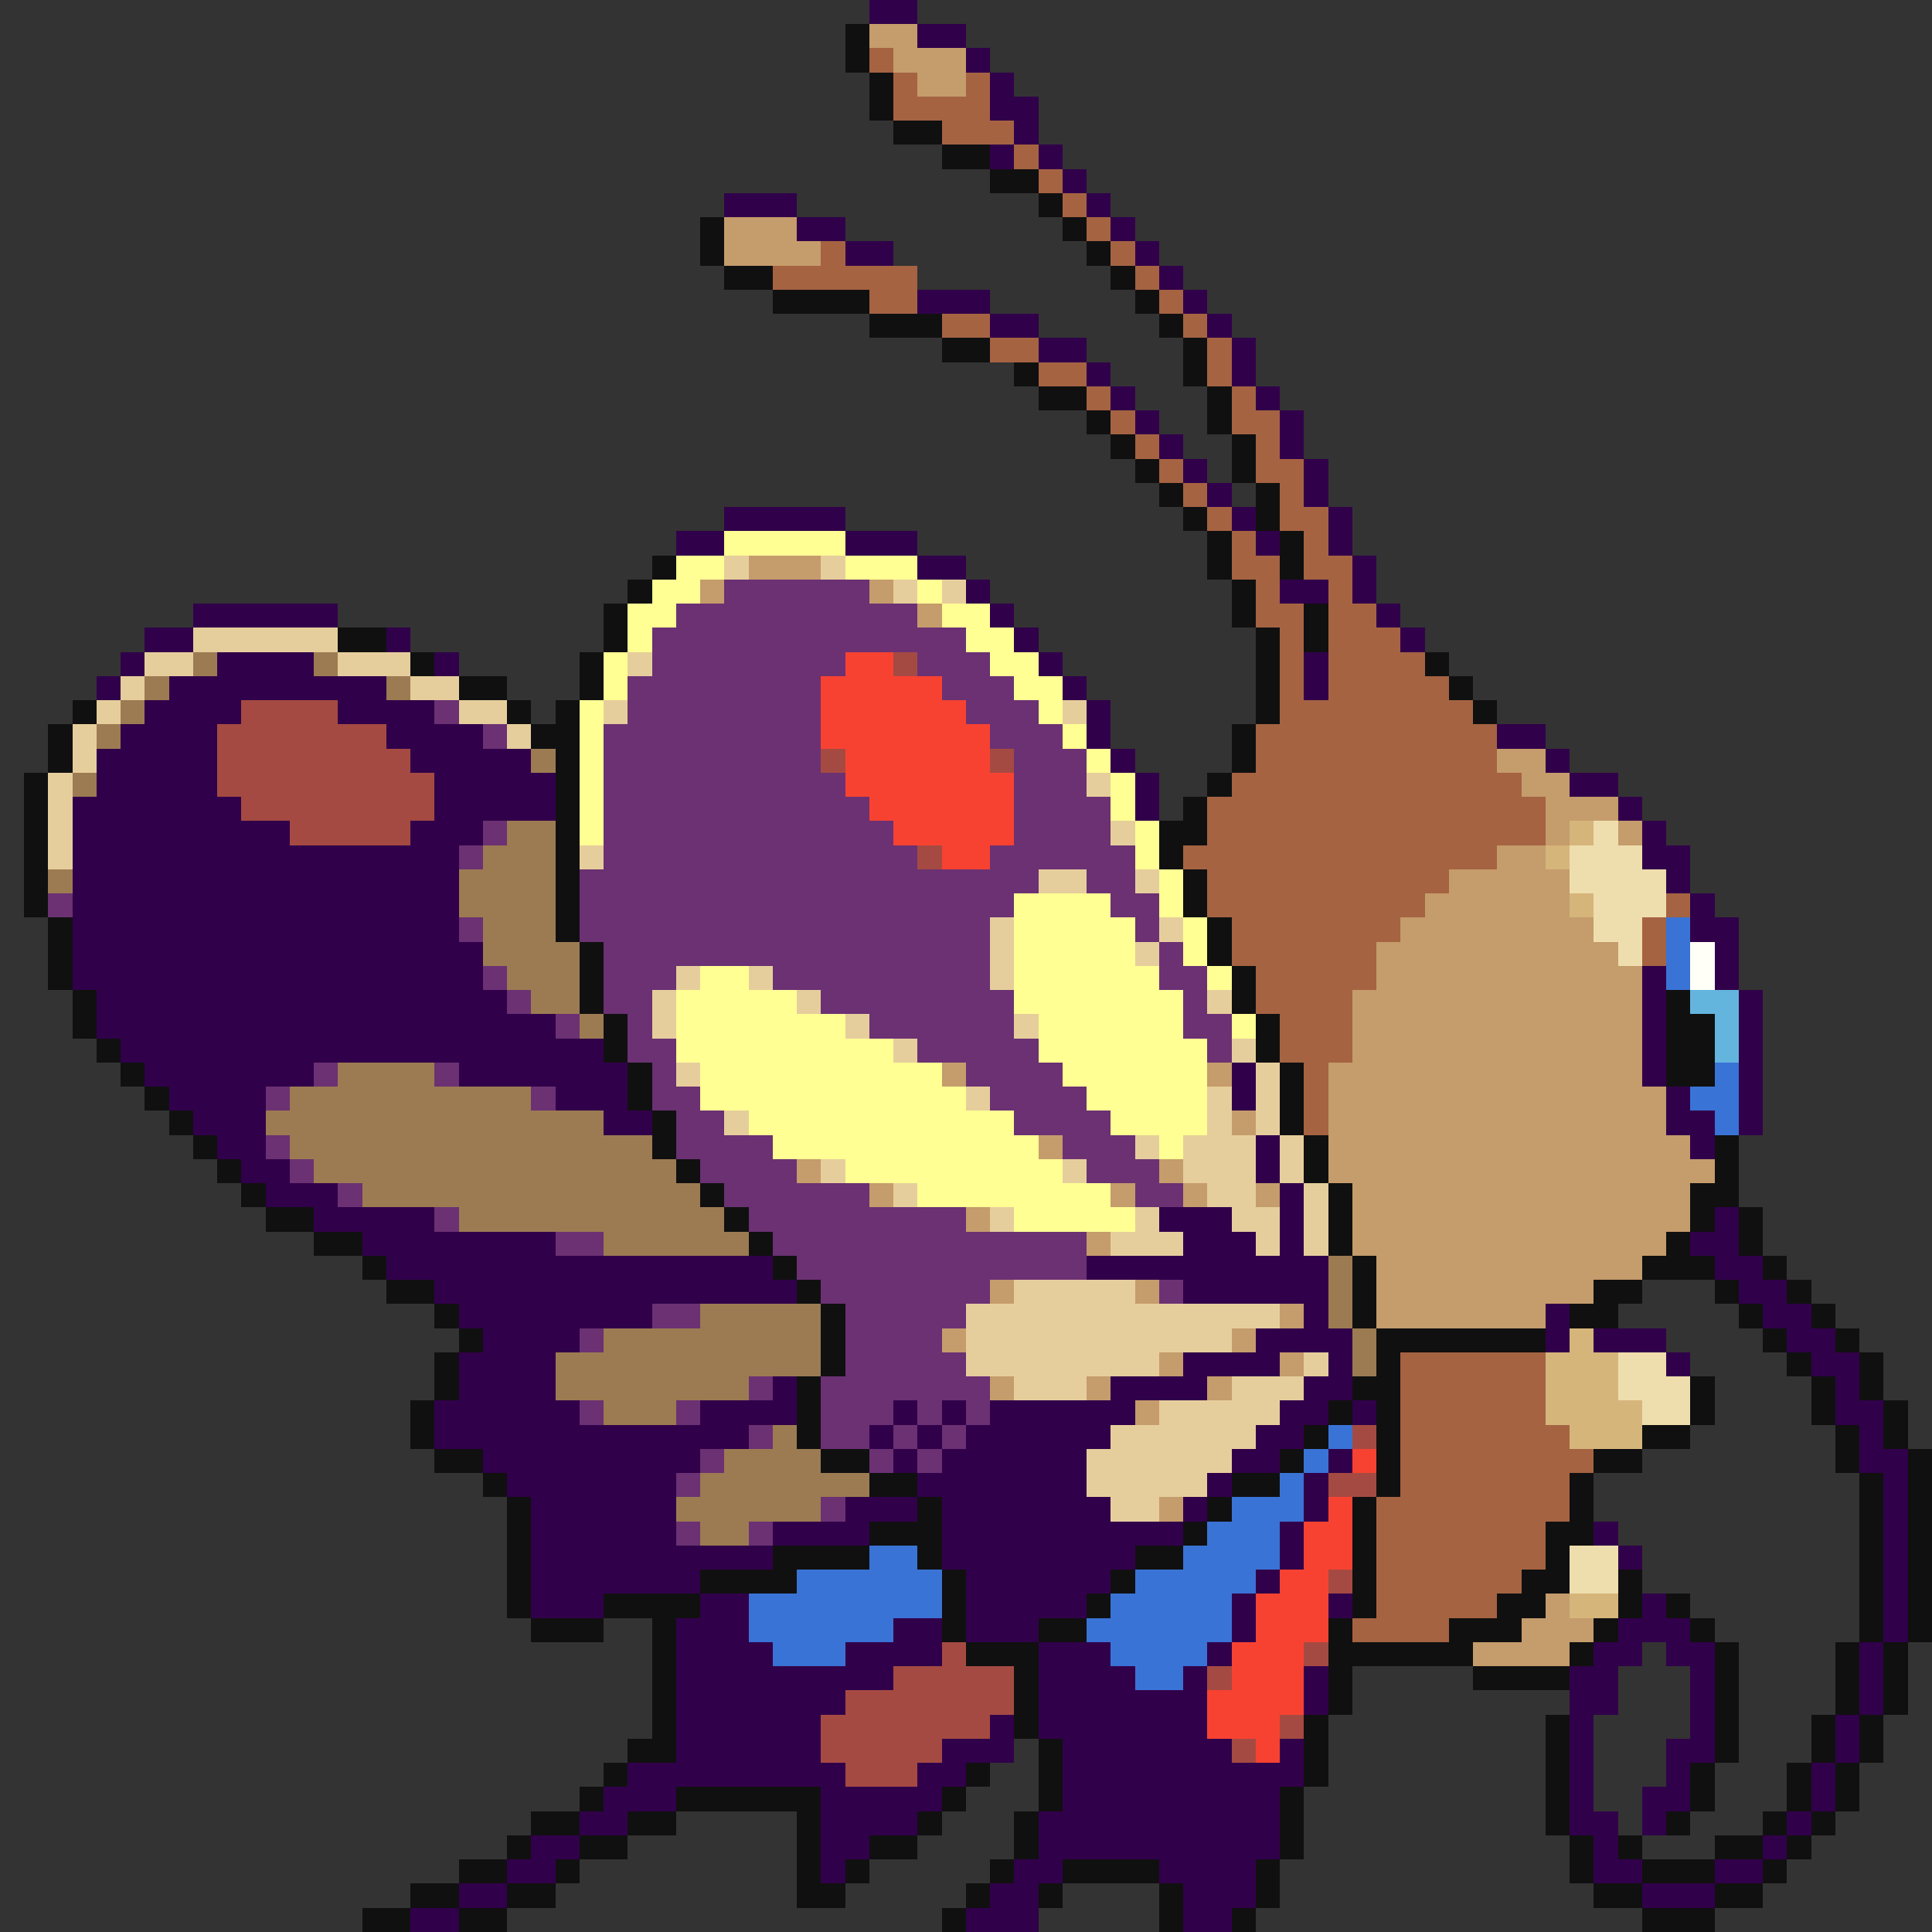<svg xmlns="http://www.w3.org/2000/svg" viewBox="0 -0.5 80 80" shape-rendering="crispEdges">
<rect x="0" y="-0.5" width="80" height="80" fill="#333333" stroke="none"/>
<path stroke="#31004a" d="M36 0h2M38 1h2M40 2h1M41 3h1M41 4h2M42 5h1M41 6h1M43 6h1M44 7h1M30 8h3M45 8h1M33 9h2M46 9h1M35 10h2M47 10h1M48 11h1M38 12h3M49 12h1M41 13h2M50 13h1M43 14h2M51 14h1M45 15h1M51 15h1M46 16h1M52 16h1M47 17h1M53 17h1M48 18h1M53 18h1M49 19h1M54 19h1M50 20h1M54 20h1M30 21h5M51 21h1M55 21h1M28 22h2M35 22h3M52 22h1M55 22h1M38 23h2M56 23h1M40 24h1M53 24h2M56 24h1M8 25h6M41 25h1M57 25h1M6 26h2M16 26h1M42 26h1M58 26h1M5 27h1M9 27h4M18 27h1M43 27h1M54 27h1M4 28h1M7 28h9M44 28h1M54 28h1M6 29h4M14 29h4M45 29h1M5 30h4M16 30h4M45 30h1M62 30h2M4 31h5M17 31h5M46 31h1M64 31h1M4 32h5M18 32h5M47 32h1M65 32h2M3 33h7M18 33h5M47 33h1M67 33h1M3 34h9M17 34h3M68 34h1M3 35h16M68 35h2M3 36h16M69 36h1M3 37h16M70 37h1M3 38h16M70 38h2M3 39h17M71 39h1M3 40h17M68 40h1M71 40h1M4 41h17M68 41h1M72 41h1M4 42h19M68 42h1M72 42h1M5 43h20M68 43h1M72 43h1M6 44h7M19 44h7M51 44h1M68 44h1M72 44h1M7 45h4M23 45h3M51 45h1M69 45h1M72 45h1M8 46h3M25 46h2M69 46h2M72 46h1M9 47h2M52 47h1M70 47h1M10 48h2M52 48h1M11 49h3M53 49h1M13 50h5M48 50h3M53 50h1M71 50h1M15 51h8M49 51h3M53 51h1M70 51h2M16 52h16M45 52h10M71 52h2M18 53h15M49 53h6M72 53h2M19 54h8M54 54h1M64 54h1M73 54h2M20 55h4M52 55h4M64 55h1M66 55h3M74 55h2M19 56h4M49 56h4M55 56h1M69 56h1M75 56h2M19 57h4M32 57h1M46 57h4M54 57h2M76 57h1M18 58h6M29 58h4M37 58h1M39 58h1M41 58h6M53 58h2M56 58h1M76 58h2M18 59h13M36 59h1M38 59h1M40 59h6M52 59h2M77 59h1M20 60h9M37 60h1M39 60h6M51 60h2M55 60h1M77 60h2M21 61h7M38 61h7M50 61h1M54 61h1M78 61h1M22 62h6M35 62h3M39 62h7M49 62h1M54 62h1M78 62h1M22 63h6M32 63h4M39 63h10M53 63h1M66 63h1M78 63h1M22 64h10M39 64h8M53 64h1M67 64h1M78 64h1M22 65h7M40 65h6M52 65h1M78 65h1M22 66h3M29 66h2M40 66h5M51 66h1M55 66h1M68 66h1M78 66h1M28 67h3M37 67h2M40 67h3M51 67h1M67 67h3M78 67h1M28 68h4M35 68h4M43 68h3M50 68h1M66 68h2M69 68h2M77 68h1M28 69h9M43 69h4M49 69h1M54 69h1M65 69h2M70 69h1M77 69h1M28 70h7M43 70h7M54 70h1M65 70h2M70 70h1M77 70h1M28 71h6M41 71h1M43 71h7M65 71h1M70 71h1M76 71h1M28 72h6M39 72h3M44 72h7M53 72h1M65 72h1M69 72h2M76 72h1M26 73h9M38 73h2M44 73h10M65 73h1M69 73h1M75 73h1M25 74h3M34 74h5M44 74h9M65 74h1M68 74h2M75 74h1M24 75h2M34 75h4M43 75h10M65 75h2M68 75h1M74 75h1M22 76h2M34 76h2M43 76h10M66 76h1M73 76h1M21 77h2M34 77h1M42 77h2M48 77h4M66 77h2M71 77h2M19 78h2M41 78h2M49 78h3M68 78h3M17 79h2M40 79h3M49 79h2" />
<path stroke="#101010" d="M35 1h1M35 2h1M36 3h1M36 4h1M37 5h2M39 6h2M41 7h2M43 8h1M29 9h1M44 9h1M29 10h1M45 10h1M30 11h2M46 11h1M32 12h4M47 12h1M36 13h3M48 13h1M39 14h2M49 14h1M42 15h1M49 15h1M43 16h2M50 16h1M45 17h1M50 17h1M46 18h1M51 18h1M47 19h1M51 19h1M48 20h1M52 20h1M49 21h1M52 21h1M50 22h1M53 22h1M27 23h1M50 23h1M53 23h1M26 24h1M51 24h1M25 25h1M51 25h1M54 25h1M14 26h2M25 26h1M52 26h1M54 26h1M17 27h1M24 27h1M52 27h1M59 27h1M19 28h2M24 28h1M52 28h1M60 28h1M3 29h1M21 29h1M23 29h1M52 29h1M61 29h1M2 30h1M22 30h2M51 30h1M2 31h1M23 31h1M51 31h1M1 32h1M23 32h1M50 32h1M1 33h1M23 33h1M49 33h1M1 34h1M23 34h1M48 34h2M1 35h1M23 35h1M48 35h1M1 36h1M23 36h1M49 36h1M1 37h1M23 37h1M49 37h1M2 38h1M23 38h1M50 38h1M2 39h1M24 39h1M50 39h1M2 40h1M24 40h1M51 40h1M3 41h1M24 41h1M51 41h1M69 41h1M3 42h1M25 42h1M52 42h1M69 42h2M4 43h1M25 43h1M52 43h1M69 43h2M5 44h1M26 44h1M53 44h1M69 44h2M6 45h1M26 45h1M53 45h1M7 46h1M27 46h1M53 46h1M8 47h1M27 47h1M54 47h1M71 47h1M9 48h1M28 48h1M54 48h1M71 48h1M10 49h1M29 49h1M55 49h1M70 49h2M11 50h2M30 50h1M55 50h1M70 50h1M72 50h1M13 51h2M31 51h1M55 51h1M69 51h1M72 51h1M15 52h1M32 52h1M56 52h1M68 52h3M73 52h1M16 53h2M33 53h1M56 53h1M66 53h2M71 53h1M74 53h1M18 54h1M34 54h1M56 54h1M65 54h2M72 54h1M75 54h1M19 55h1M34 55h1M57 55h7M73 55h1M76 55h1M18 56h1M34 56h1M57 56h1M74 56h1M77 56h1M18 57h1M33 57h1M56 57h2M70 57h1M75 57h1M77 57h1M17 58h1M33 58h1M55 58h1M57 58h1M70 58h1M75 58h1M78 58h1M17 59h1M33 59h1M54 59h1M57 59h1M68 59h2M76 59h1M78 59h1M18 60h2M34 60h2M53 60h1M57 60h1M66 60h2M76 60h1M79 60h1M20 61h1M36 61h2M51 61h2M57 61h1M65 61h1M77 61h1M79 61h1M21 62h1M38 62h1M50 62h1M56 62h1M65 62h1M77 62h1M79 62h1M21 63h1M36 63h3M49 63h1M56 63h1M64 63h2M77 63h1M79 63h1M21 64h1M32 64h4M38 64h1M47 64h2M56 64h1M64 64h1M77 64h1M79 64h1M21 65h1M29 65h4M39 65h1M46 65h1M56 65h1M63 65h2M67 65h1M77 65h1M79 65h1M21 66h1M25 66h4M39 66h1M45 66h1M56 66h1M62 66h2M67 66h1M69 66h1M77 66h1M79 66h1M22 67h3M27 67h1M39 67h1M43 67h2M55 67h1M60 67h3M66 67h1M70 67h1M77 67h1M79 67h1M27 68h1M40 68h3M55 68h6M65 68h1M71 68h1M76 68h1M78 68h1M27 69h1M42 69h1M55 69h1M61 69h4M71 69h1M76 69h1M78 69h1M27 70h1M42 70h1M55 70h1M71 70h1M76 70h1M78 70h1M27 71h1M42 71h1M54 71h1M64 71h1M71 71h1M75 71h1M77 71h1M26 72h2M43 72h1M54 72h1M64 72h1M71 72h1M75 72h1M77 72h1M25 73h1M40 73h1M43 73h1M54 73h1M64 73h1M70 73h1M74 73h1M76 73h1M24 74h1M28 74h6M39 74h1M43 74h1M53 74h1M64 74h1M70 74h1M74 74h1M76 74h1M22 75h2M26 75h2M33 75h1M38 75h1M42 75h1M53 75h1M64 75h1M69 75h1M73 75h1M75 75h1M21 76h1M24 76h2M33 76h1M36 76h2M42 76h1M53 76h1M65 76h1M67 76h1M71 76h2M74 76h1M19 77h2M23 77h1M33 77h1M35 77h1M41 77h1M44 77h4M52 77h1M65 77h1M68 77h3M73 77h1M17 78h2M21 78h2M33 78h2M40 78h1M43 78h1M48 78h1M52 78h1M66 78h2M71 78h2M15 79h2M19 79h2M39 79h1M48 79h1M51 79h1M68 79h3" />
<path stroke="#c59c6b" d="M36 1h2M37 2h3M38 3h2M30 9h3M30 10h4M31 23h3M29 24h1M36 24h1M38 25h1M62 31h2M63 32h2M64 33h3M64 34h1M67 34h1M62 35h2M60 36h5M59 37h6M58 38h8M57 39h10M57 40h11M56 41h12M56 42h12M56 43h12M39 44h1M50 44h1M55 44h13M55 45h14M51 46h1M55 46h14M43 47h1M55 47h15M33 48h1M48 48h1M55 48h16M36 49h1M46 49h1M49 49h1M52 49h1M56 49h14M40 50h1M56 50h14M45 51h1M56 51h13M57 52h11M41 53h1M47 53h1M57 53h9M53 54h1M57 54h7M39 55h1M51 55h1M48 56h1M53 56h1M41 57h1M45 57h1M50 57h1M47 58h1M48 62h1M64 66h1M63 67h3M61 68h4" />
<path stroke="#a56342" d="M36 2h1M37 3h1M40 3h1M37 4h4M39 5h3M42 6h1M43 7h1M44 8h1M45 9h1M34 10h1M46 10h1M32 11h6M47 11h1M36 12h2M48 12h1M39 13h2M49 13h1M41 14h2M50 14h1M43 15h2M50 15h1M45 16h1M51 16h1M46 17h1M51 17h2M47 18h1M52 18h1M48 19h1M52 19h2M49 20h1M53 20h1M50 21h1M53 21h2M51 22h1M54 22h1M51 23h2M54 23h2M52 24h1M55 24h1M52 25h2M55 25h2M53 26h1M55 26h3M53 27h1M55 27h4M53 28h1M55 28h5M53 29h8M52 30h10M52 31h10M51 32h12M50 33h14M50 34h14M49 35h13M50 36h10M50 37h9M69 37h1M51 38h7M68 38h1M51 39h6M68 39h1M52 40h5M52 41h4M53 42h3M53 43h3M54 44h1M54 45h1M54 46h1M58 56h6M58 57h6M58 58h6M58 59h7M58 60h8M58 61h7M57 62h8M57 63h7M57 64h7M57 65h6M57 66h5M56 67h4" />
<path stroke="#ffff94" d="M30 22h5M28 23h2M35 23h3M27 24h2M38 24h1M26 25h2M39 25h2M26 26h1M40 26h2M25 27h1M41 27h2M25 28h1M42 28h2M24 29h1M43 29h1M24 30h1M44 30h1M24 31h1M45 31h1M24 32h1M46 32h1M24 33h1M46 33h1M24 34h1M47 34h1M47 35h1M48 36h1M42 37h4M48 37h1M42 38h5M49 38h1M42 39h5M49 39h1M29 40h2M42 40h6M50 40h1M28 41h5M42 41h7M28 42h7M43 42h6M51 42h1M28 43h9M43 43h7M29 44h10M44 44h6M29 45h11M45 45h5M31 46h11M46 46h4M32 47h11M48 47h1M35 48h9M38 49h8M42 50h5" />
<path stroke="#e6ce9c" d="M30 23h1M34 23h1M37 24h1M39 24h1M8 26h6M6 27h2M14 27h3M26 27h1M5 28h1M17 28h2M4 29h1M19 29h2M25 29h1M44 29h1M3 30h1M21 30h1M3 31h1M2 32h1M45 32h1M2 33h1M2 34h1M46 34h1M2 35h1M24 35h1M43 36h2M47 36h1M41 38h1M48 38h1M41 39h1M47 39h1M28 40h1M31 40h1M41 40h1M27 41h1M33 41h1M50 41h1M27 42h1M35 42h1M42 42h1M37 43h1M51 43h1M28 44h1M52 44h1M40 45h1M50 45h1M52 45h1M30 46h1M50 46h1M52 46h1M47 47h1M49 47h3M53 47h1M34 48h1M44 48h1M49 48h3M53 48h1M37 49h1M50 49h2M54 49h1M41 50h1M47 50h1M51 50h2M54 50h1M46 51h3M52 51h1M54 51h1M42 53h5M40 54h13M40 55h11M40 56h8M54 56h1M42 57h3M51 57h3M48 58h5M46 59h6M45 60h6M45 61h5M46 62h2" />
<path stroke="#6b3173" d="M30 24h6M28 25h10M27 26h13M27 27h8M38 27h3M26 28h8M39 28h3M18 29h1M26 29h8M40 29h3M20 30h1M25 30h9M41 30h3M25 31h9M42 31h3M25 32h10M42 32h3M25 33h11M42 33h4M20 34h1M25 34h12M42 34h4M19 35h1M25 35h13M41 35h6M24 36h19M45 36h2M2 37h1M24 37h18M46 37h2M19 38h1M24 38h17M47 38h1M25 39h16M48 39h1M20 40h1M25 40h3M32 40h9M48 40h2M21 41h1M25 41h2M34 41h8M49 41h1M23 42h1M26 42h1M36 42h6M49 42h2M26 43h2M38 43h5M50 43h1M13 44h1M18 44h1M27 44h1M40 44h4M11 45h1M22 45h1M27 45h2M41 45h4M28 46h2M42 46h4M11 47h1M28 47h4M44 47h3M12 48h1M29 48h4M45 48h3M14 49h1M30 49h6M47 49h2M18 50h1M31 50h9M23 51h2M32 51h13M33 52h12M34 53h7M48 53h1M27 54h2M35 54h5M24 55h1M35 55h4M35 56h5M31 57h1M34 57h7M24 58h1M28 58h1M34 58h3M38 58h1M40 58h1M31 59h1M34 59h2M37 59h1M39 59h1M29 60h1M36 60h1M38 60h1M28 61h1M34 62h1M28 63h1M31 63h1" />
<path stroke="#9c7b52" d="M8 27h1M13 27h1M6 28h1M16 28h1M5 29h1M4 30h1M22 31h1M3 32h1M21 34h2M20 35h3M2 36h1M19 36h4M19 37h4M20 38h3M20 39h4M21 40h3M22 41h2M24 42h1M14 44h4M12 45h10M11 46h14M12 47h15M13 48h15M15 49h14M19 50h11M25 51h6M55 52h1M55 53h1M29 54h5M55 54h1M25 55h9M56 55h1M23 56h11M56 56h1M23 57h8M25 58h3M32 59h1M30 60h4M29 61h7M28 62h6M29 63h2" />
<path stroke="#f74231" d="M35 27h2M34 28h5M34 29h6M34 30h7M35 31h6M35 32h7M36 33h6M37 34h5M39 35h2M56 60h1M55 62h1M54 63h2M54 64h2M53 65h2M52 66h3M52 67h3M51 68h3M51 69h3M50 70h4M50 71h3M52 72h1" />
<path stroke="#a54a42" d="M37 27h1M10 29h4M9 30h7M9 31h8M34 31h1M41 31h1M9 32h9M10 33h8M12 34h5M38 35h1M56 59h1M55 61h2M55 65h1M39 68h1M54 68h1M37 69h5M50 69h1M35 70h7M34 71h7M53 71h1M34 72h5M51 72h1M35 73h3" />
<path stroke="#d6b57b" d="M65 34h1M64 35h1M65 37h1M65 55h1M64 56h3M64 57h3M64 58h4M65 59h3M65 66h2" />
<path stroke="#efdead" d="M66 34h1M65 35h3M65 36h4M66 37h3M66 38h2M67 39h1M67 56h2M67 57h3M68 58h2M65 64h2M65 65h2" />
<path stroke="#3a73d6" d="M69 38h1M69 39h1M69 40h1M71 44h1M70 45h2M71 46h1M55 59h1M54 60h1M53 61h1M51 62h3M50 63h3M36 64h2M49 64h4M33 65h6M47 65h5M31 66h8M46 66h5M31 67h6M45 67h6M32 68h3M46 68h4M47 69h2" />
<path stroke="#fffff7" d="M70 39h1M70 40h1" />
<path stroke="#63b5de" d="M70 41h2M71 42h1M71 43h1" />
</svg>